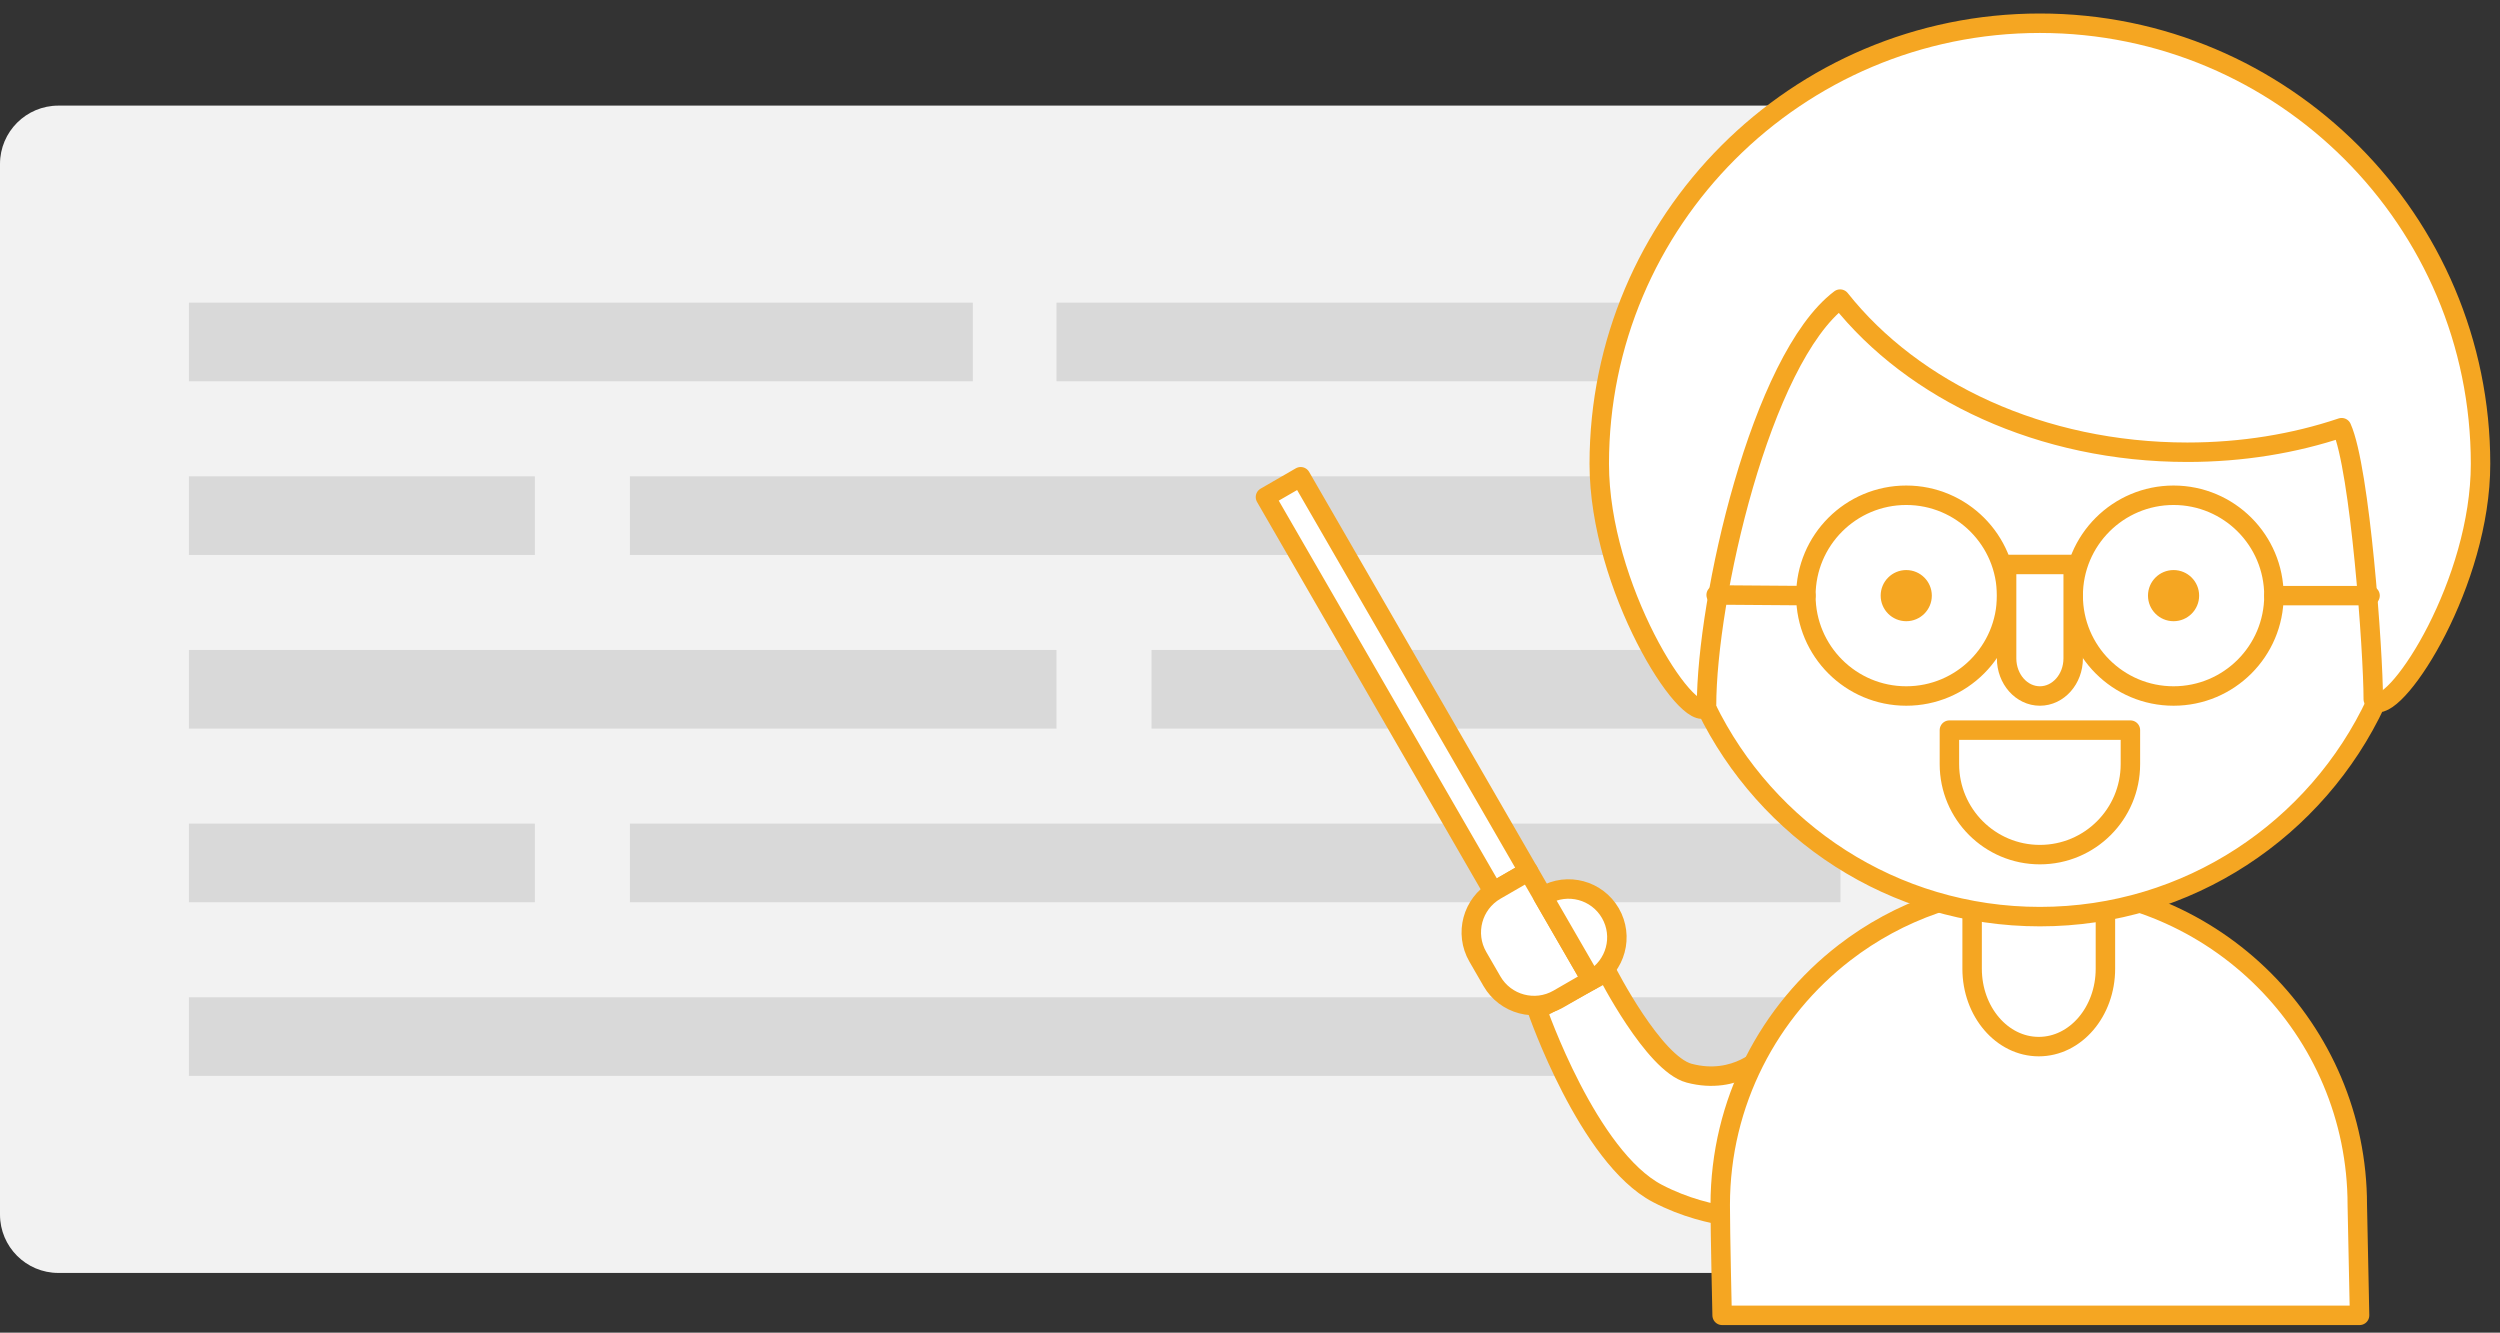<?xml version="1.0" encoding="UTF-8" standalone="no"?><!DOCTYPE svg PUBLIC "-//W3C//DTD SVG 1.1//EN" "http://www.w3.org/Graphics/SVG/1.1/DTD/svg11.dtd"><svg width="100%" height="100%" viewBox="0 0 257 137" version="1.1" xmlns="http://www.w3.org/2000/svg" xmlns:xlink="http://www.w3.org/1999/xlink" xml:space="preserve" style="fill-rule:evenodd;clip-rule:evenodd;stroke-linecap:round;stroke-linejoin:round;stroke-miterlimit:1.414;"><rect x="0" y="0" width="257" height="137" fill="#333333" stroke="none"/><g id="Teaching"><g id="window"><path d="M208.618,16.858c0,-3.311 -2.689,-6 -6,-6l-196.618,0c-3.311,0 -6,2.689 -6,6l0,108c0,3.312 2.689,6 6,6l196.618,0c3.311,0 6,-2.688 6,-6l0,-108Z" style="fill:#f2f2f2;"/><g><rect x="19.417" y="31.114" width="80.592" height="8.083" style="fill:#d9d9d9;"/><rect x="19.417" y="48.965" width="35.566" height="8.083" style="fill:#d9d9d9;"/><rect x="19.417" y="84.668" width="35.566" height="8.083" style="fill:#d9d9d9;"/><rect x="19.417" y="102.519" width="169.784" height="8.083" style="fill:#d9d9d9;"/><rect x="19.417" y="66.817" width="89.192" height="8.083" style="fill:#d9d9d9;"/><rect x="118.377" y="66.817" width="70.824" height="8.083" style="fill:#d9d9d9;"/><rect x="108.609" y="31.114" width="80.592" height="8.083" style="fill:#d9d9d9;"/><rect x="64.752" y="48.965" width="124.449" height="8.083" style="fill:#d9d9d9;"/><rect x="64.752" y="84.668" width="124.449" height="8.083" style="fill:#d9d9d9;"/></g></g><g id="teacher"><path d="M165.183,99.91c0,0 4.798,9.444 8.462,10.414c4.876,1.291 7.81,-1.953 7.81,-1.953l0,16.923c0,0 -5.475,0.315 -11.065,-2.604c-7.148,-3.732 -12.366,-18.875 -12.366,-18.875l7.159,-3.905Z" style="fill:#fff;stroke-width:2px;stroke:#f5a622;"/><g id="body"><path id="body1" d="M242.564,135.217l-65.529,0c0,0 -0.195,-8.482 -0.195,-11.338c0,-10.566 5.016,-19.97 12.794,-25.959c5.525,-4.255 12.445,-6.786 19.951,-6.786c18.073,0 32.745,14.672 32.745,32.745l0.234,11.338Z" style="fill:#fff;stroke-width:2px;stroke:#f5a622;"/><path d="M202.734,91.134l13.703,0c0,0 0,5.917 0,8.454c0,4.417 -3.07,8.003 -6.852,8.003c-3.781,0 -6.851,-3.586 -6.851,-8.003c0,-4.417 0,-8.454 0,-8.454Z" style="fill:#fff;stroke-width:2px;stroke:#f5a622;"/></g><g><path d="M133.71,49.009l-3.621,2.091l23.418,40.562l3.621,-2.091l-23.418,-40.562Z" style="fill:#fff;stroke-width:2px;stroke:#f5a622;"/><path d="M157.128,89.571c0,0 -1.623,0.937 -3.38,1.951c-2.391,1.381 -3.21,4.439 -1.83,6.831c0.477,0.826 0.977,1.691 1.454,2.517c1.38,2.391 4.438,3.211 6.83,1.83c1.756,-1.014 3.38,-1.952 3.38,-1.952l-6.454,-11.177Z" style="fill:#fff;stroke-width:2px;stroke:#f5a622;"/><path d="M165.548,93.874c-1.372,-2.376 -4.411,-3.19 -6.787,-1.818c-0.095,0.055 -0.149,0.086 -0.149,0.086l4.97,8.606c0,0 0.053,-0.03 0.148,-0.085c2.377,-1.372 3.191,-4.411 1.819,-6.787c-0.001,-0.001 -0.001,-0.001 -0.001,-0.002Z" style="fill:#fff;stroke-width:2px;stroke:#f5a622;"/></g><g id="head"><path d="M175.404,72.737c-1.93,1.88 -11,-12.406 -11,-25.051c0,-25 20.297,-45.298 45.298,-45.298c25.001,0 45.298,20.298 45.298,45.298c0,12.164 -8.393,25.229 -10.749,24.525c-6.071,13.001 -19.265,22.018 -34.549,22.018c-15.077,0 -28.121,-8.775 -34.298,-21.492Z" style="fill:#fff;stroke-width:2px;stroke:#f5a622;"/><path d="M243.972,71.876c0,-4.885 -1.356,-23.698 -3.249,-27.909c-4.886,1.644 -10.247,2.523 -15.862,2.523c-15.002,0 -28.195,-6.273 -35.698,-15.742c-8.152,6.182 -13.731,30.825 -13.731,41.822" style="fill:#fff;stroke-width:2px;stroke:#f5a622;"/><g><circle cx="223.442" cy="61.231" r="10.318" style="fill:#fff;stroke-width:2px;stroke:#f5a622;"/><path d="M243.642,61.231l-9.882,0" style="fill:none;stroke-width:2px;stroke-linecap:butt;stroke:#f5a622;"/></g><circle cx="223.442" cy="61.231" r="2.629" style="fill:#f5a622;"/><circle cx="195.962" cy="61.231" r="2.629" style="fill:#f5a622;"/><g><circle cx="195.962" cy="61.231" r="10.318" style="fill:none;stroke-width:2px;stroke:#f5a622;"/><path d="M176.421,61.162l9.223,0.069" style="fill:none;stroke-width:2px;stroke-linecap:butt;stroke:#f5a622;"/></g><path d="M206.28,58.027l6.844,0c0,0 0,8.589 0,9.656c0,2.134 -1.534,3.866 -3.422,3.866c-1.889,0 -3.422,-1.732 -3.422,-3.866c0,-2.134 0,-9.656 0,-9.656Z" style="fill:#fff;stroke-width:2px;stroke:#f5a622;"/><path d="M219.005,75.057l-18.606,0c0,0 0,1.512 0,3.496c0,5.137 4.165,9.302 9.302,9.302l0.002,0c5.137,0 9.302,-4.165 9.302,-9.302c0,-1.984 0,-3.496 0,-3.496Z" style="fill:none;stroke-width:2px;stroke:#f5a622;"/></g></g></g></svg>